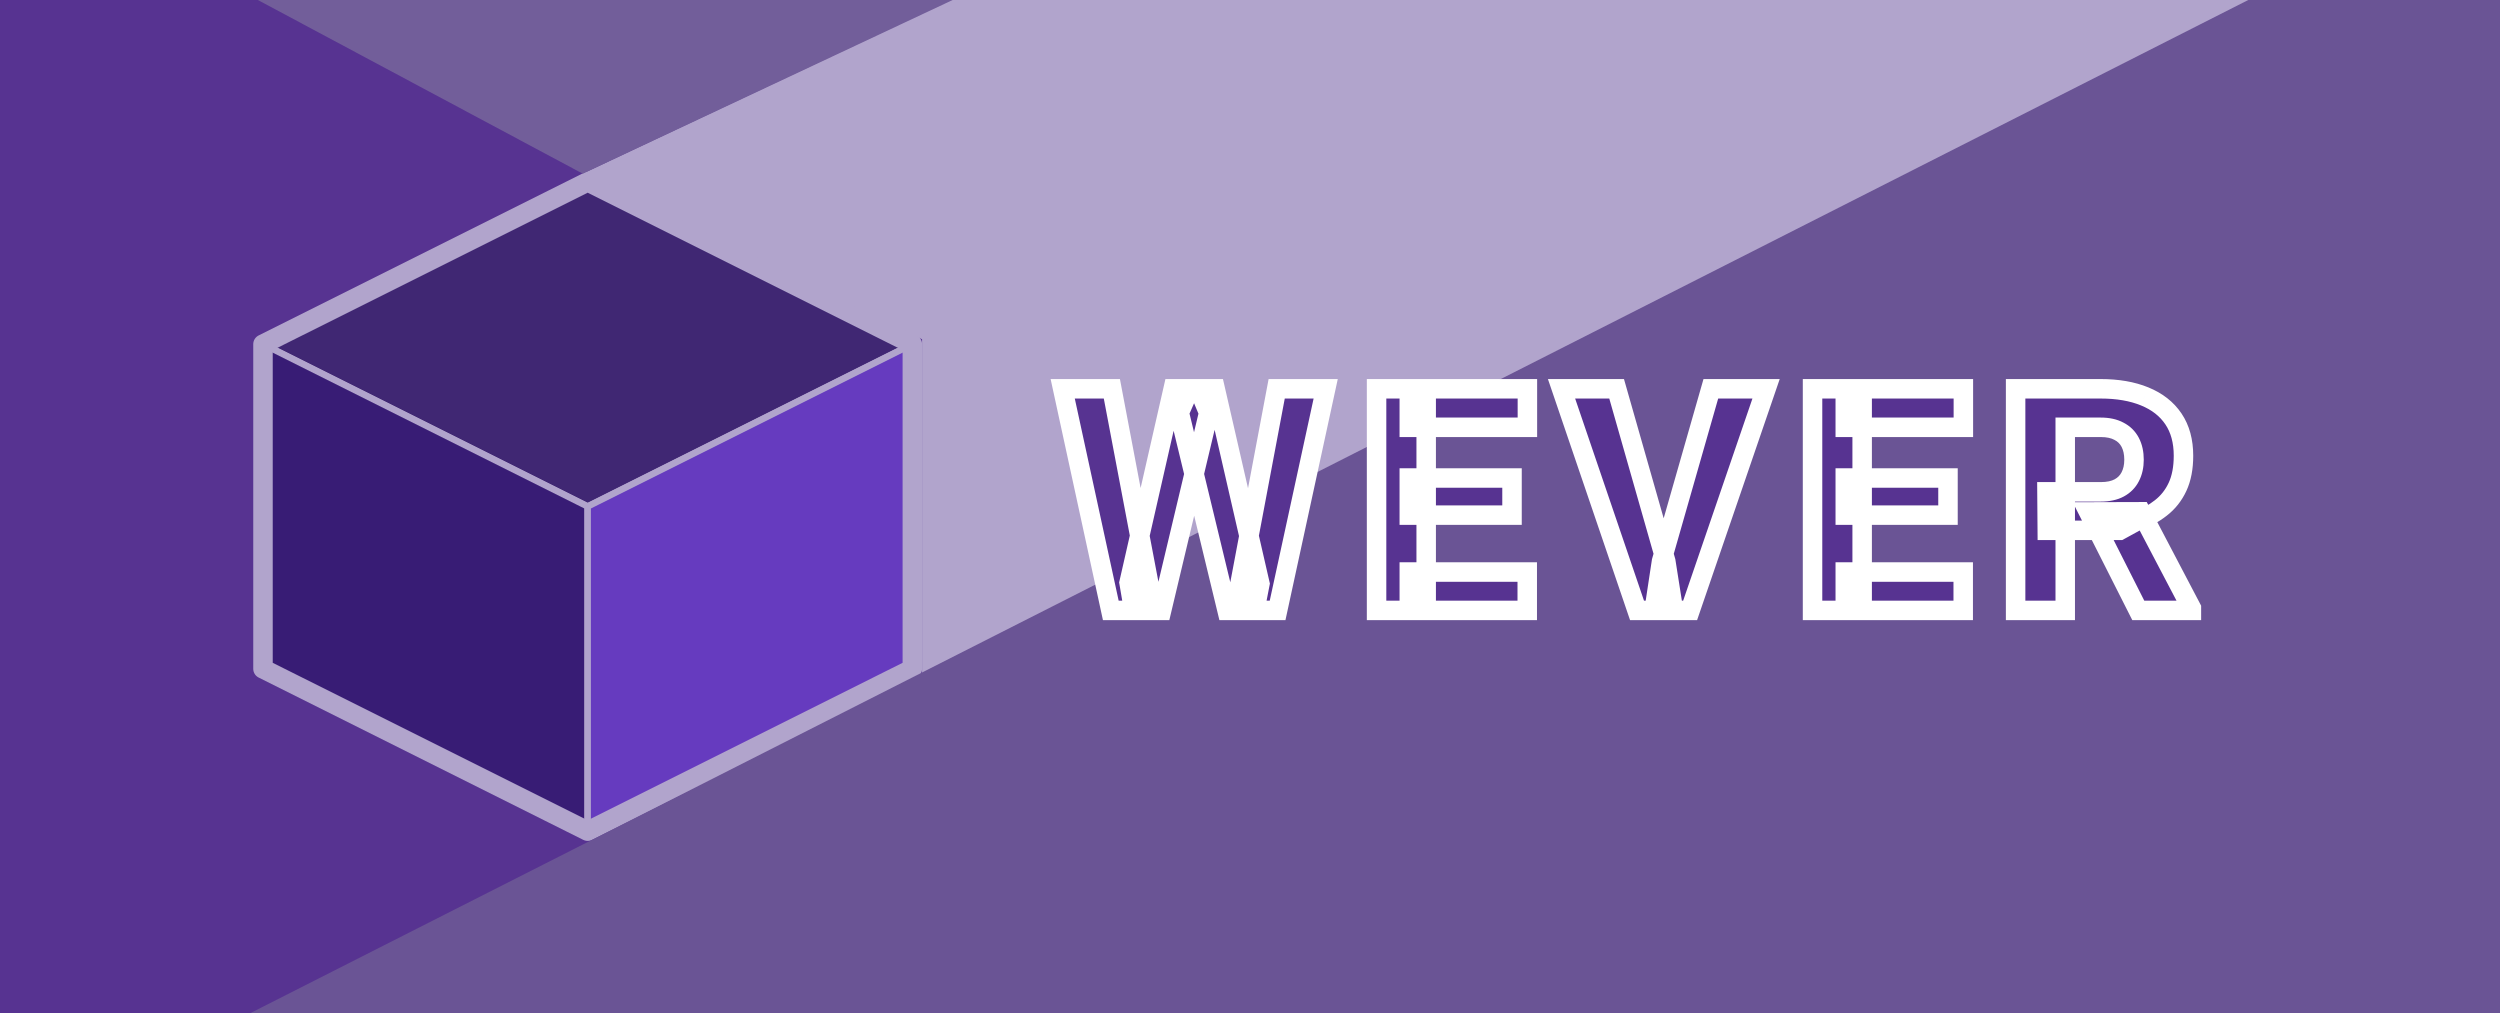 <svg width="770" height="312" viewBox="0 0 770 312" fill="none" xmlns="http://www.w3.org/2000/svg">
<rect x="0" y="0" width="770" height="312" fill="#808080" stroke="none"/>
<g clip-path="url(#clip0_34_19)">
<rect width="770" height="312" fill="#573391"/>
<path d="M81 106L181 56L281 106L181 156L81 106Z" fill="#402773" stroke="#B1A4CC" stroke-width="2"/>
<path d="M81 106V206L181 256V156L81 106Z" fill="#381C75" stroke="#B1A4CC" stroke-width="2"/>
<path d="M181 156V256L281 206V106L181 156Z" fill="#663BBF" stroke="#B1A4CC" stroke-width="2"/>
<path d="M81 206V106L181 56L281 106V206L181 256L81 206Z" stroke="#B1A4CC" stroke-width="6" stroke-linecap="round" stroke-linejoin="round"/>
<path d="M340.5 -22.5H794V326H306.5H284V207V104.5L180 53.2L340.5 -22.5Z" fill="#B1A4CC"/>
<path d="M725 -16.5H779V323.5H54.5L725 -16.5Z" fill="#6A5495"/>
<path d="M347.75 179.469L361.344 119.75H369.172L372.266 127.156L357.781 188H349.203L347.75 179.469ZM342.453 119.75L353.844 179.75L351.875 188H342.125L327.312 119.75H342.453ZM381.969 179.422L393.219 119.75H408.312L393.5 188H383.844L381.969 179.422ZM374.281 119.75L388.062 179.797L386.469 188H377.938L363.219 127.109L366.453 119.75H374.281ZM470.39 176.188V188H434.062V176.188H470.39ZM439.265 119.75V188H423.984V119.75H439.265ZM465.702 147.219V158.656H434.062V147.219H465.702ZM470.437 119.75V131.609H434.062V119.75H470.437ZM511.749 172.859L526.936 119.75H543.952L520.561 188H509.452L511.749 172.859ZM497.921 119.75L513.061 172.859L515.452 188H504.202L480.952 119.75H497.921ZM604.67 176.188V188H568.342V176.188H604.67ZM573.545 119.75V188H558.264V119.75H573.545ZM599.982 147.219V158.656H568.342V147.219H599.982ZM604.717 119.75V131.609H568.342V119.75H604.717ZM620.81 119.75H647.013C652.232 119.75 656.747 120.531 660.56 122.094C664.404 123.656 667.357 125.969 669.419 129.031C671.482 132.094 672.513 135.875 672.513 140.375C672.513 144.125 671.904 147.312 670.685 149.938C669.466 152.562 667.747 154.734 665.529 156.453C663.341 158.172 660.779 159.562 657.841 160.625L652.872 163.344H630.56L630.466 151.484H647.06C649.341 151.484 651.232 151.078 652.732 150.266C654.232 149.453 655.357 148.312 656.107 146.844C656.888 145.344 657.279 143.594 657.279 141.594C657.279 139.531 656.888 137.75 656.107 136.25C655.326 134.75 654.169 133.609 652.638 132.828C651.138 132.016 649.263 131.609 647.013 131.609H636.091V188H620.81V119.75ZM658.591 188L643.263 157.672L659.388 157.625L674.951 187.297V188H658.591Z" fill="#573391"/>
<path d="M347.75 179.469L344.825 178.803L344.692 179.384L344.793 179.972L347.75 179.469ZM361.344 119.75V116.75H358.95L358.419 119.084L361.344 119.75ZM369.172 119.75L371.94 118.594L371.17 116.75H369.172V119.75ZM372.266 127.156L375.184 127.851L375.41 126.901L375.034 126L372.266 127.156ZM357.781 188V191H360.151L360.7 188.695L357.781 188ZM349.203 188L346.246 188.504L346.671 191H349.203V188ZM342.453 119.75L345.4 119.19L344.937 116.75H342.453V119.75ZM353.844 179.75L356.762 180.446L356.911 179.822L356.791 179.19L353.844 179.75ZM351.875 188V191H354.243L354.793 188.696L351.875 188ZM342.125 188L339.193 188.636L339.706 191H342.125V188ZM327.312 119.75V116.75H323.592L324.381 120.386L327.312 119.75ZM381.969 179.422L379.021 178.866L378.908 179.466L379.038 180.062L381.969 179.422ZM393.219 119.75V116.75H390.731L390.271 119.194L393.219 119.75ZM408.312 119.75L411.244 120.386L412.033 116.75H408.312V119.75ZM393.5 188V191H395.919L396.432 188.636L393.5 188ZM383.844 188L380.913 188.641L381.429 191H383.844V188ZM374.281 119.75L377.205 119.079L376.671 116.75H374.281V119.75ZM388.062 179.797L391.007 180.369L391.129 179.745L390.986 179.126L388.062 179.797ZM386.469 188V191H388.942L389.414 188.572L386.469 188ZM377.938 188L375.021 188.705L375.576 191H377.938V188ZM363.219 127.109L360.472 125.902L360.065 126.83L360.303 127.814L363.219 127.109ZM366.453 119.75V116.75H364.495L363.707 118.543L366.453 119.75ZM350.675 180.135L364.269 120.416L358.419 119.084L344.825 178.803L350.675 180.135ZM361.344 122.75H369.172V116.75H361.344V122.75ZM366.404 120.906L369.497 128.313L375.034 126L371.94 118.594L366.404 120.906ZM369.347 126.461L354.863 187.305L360.7 188.695L375.184 127.851L369.347 126.461ZM357.781 185H349.203V191H357.781V185ZM352.161 187.496L350.707 178.965L344.793 179.972L346.246 188.504L352.161 187.496ZM339.506 120.31L350.896 180.31L356.791 179.19L345.4 119.19L339.506 120.31ZM350.926 179.054L348.957 187.304L354.793 188.696L356.762 180.446L350.926 179.054ZM351.875 185H342.125V191H351.875V185ZM345.057 187.364L330.244 119.114L324.381 120.386L339.193 188.636L345.057 187.364ZM327.312 122.75H342.453V116.75H327.312V122.75ZM384.917 179.978L396.167 120.306L390.271 119.194L379.021 178.866L384.917 179.978ZM393.219 122.75H408.312V116.75H393.219V122.75ZM405.381 119.114L390.568 187.364L396.432 188.636L411.244 120.386L405.381 119.114ZM393.5 185H383.844V191H393.5V185ZM386.775 187.359L384.9 178.781L379.038 180.062L380.913 188.641L386.775 187.359ZM371.357 120.421L385.139 180.468L390.986 179.126L377.205 119.079L371.357 120.421ZM385.118 179.225L383.524 187.428L389.414 188.572L391.007 180.369L385.118 179.225ZM386.469 185H377.938V191H386.469V185ZM380.854 187.295L366.135 126.405L360.303 127.814L375.021 188.705L380.854 187.295ZM365.965 128.316L369.2 120.957L363.707 118.543L360.472 125.902L365.965 128.316ZM366.453 122.75H374.281V116.75H366.453V122.75ZM470.39 176.188H473.39V173.188H470.39V176.188ZM470.39 188V191H473.39V188H470.39ZM434.062 188H431.062V191H434.062V188ZM434.062 176.188V173.188H431.062V176.188H434.062ZM439.265 119.75H442.265V116.75H439.265V119.75ZM439.265 188V191H442.265V188H439.265ZM423.984 188H420.984V191H423.984V188ZM423.984 119.75V116.75H420.984V119.75H423.984ZM465.702 147.219H468.702V144.219H465.702V147.219ZM465.702 158.656V161.656H468.702V158.656H465.702ZM434.062 158.656H431.062V161.656H434.062V158.656ZM434.062 147.219V144.219H431.062V147.219H434.062ZM470.437 119.75H473.437V116.75H470.437V119.75ZM470.437 131.609V134.609H473.437V131.609H470.437ZM434.062 131.609H431.062V134.609H434.062V131.609ZM434.062 119.75V116.75H431.062V119.75H434.062ZM467.39 176.188V188H473.39V176.188H467.39ZM470.39 185H434.062V191H470.39V185ZM437.062 188V176.188H431.062V188H437.062ZM434.062 179.188H470.39V173.188H434.062V179.188ZM436.265 119.75V188H442.265V119.75H436.265ZM439.265 185H423.984V191H439.265V185ZM426.984 188V119.75H420.984V188H426.984ZM423.984 122.75H439.265V116.75H423.984V122.75ZM462.702 147.219V158.656H468.702V147.219H462.702ZM465.702 155.656H434.062V161.656H465.702V155.656ZM437.062 158.656V147.219H431.062V158.656H437.062ZM434.062 150.219H465.702V144.219H434.062V150.219ZM467.437 119.75V131.609H473.437V119.75H467.437ZM470.437 128.609H434.062V134.609H470.437V128.609ZM437.062 131.609V119.75H431.062V131.609H437.062ZM434.062 122.75H470.437V116.75H434.062V122.75ZM511.749 172.859L508.864 172.035L508.812 172.219L508.783 172.409L511.749 172.859ZM526.936 119.75V116.75H524.674L524.052 118.925L526.936 119.75ZM543.952 119.75L546.79 120.723L548.151 116.75H543.952V119.75ZM520.561 188V191H522.704L523.399 188.973L520.561 188ZM509.452 188L506.486 187.55L505.962 191H509.452V188ZM497.921 119.75L500.806 118.928L500.185 116.75H497.921V119.75ZM513.061 172.859L516.025 172.391L515.996 172.212L515.946 172.037L513.061 172.859ZM515.452 188V191H518.963L518.415 187.532L515.452 188ZM504.202 188L501.362 188.967L502.055 191H504.202V188ZM480.952 119.75V116.75H476.761L478.112 120.717L480.952 119.75ZM514.633 173.684L529.821 120.575L524.052 118.925L508.864 172.035L514.633 173.684ZM526.936 122.75H543.952V116.75H526.936V122.75ZM541.114 118.777L517.723 187.027L523.399 188.973L546.79 120.723L541.114 118.777ZM520.561 185H509.452V191H520.561V185ZM512.418 188.45L514.715 173.309L508.783 172.409L506.486 187.55L512.418 188.45ZM495.036 120.572L510.176 173.682L515.946 172.037L500.806 118.928L495.036 120.572ZM510.098 173.327L512.489 188.468L518.415 187.532L516.025 172.391L510.098 173.327ZM515.452 185H504.202V191H515.452V185ZM507.042 187.033L483.792 118.783L478.112 120.717L501.362 188.967L507.042 187.033ZM480.952 122.75H497.921V116.75H480.952V122.75ZM604.67 176.188H607.67V173.188H604.67V176.188ZM604.67 188V191H607.67V188H604.67ZM568.342 188H565.342V191H568.342V188ZM568.342 176.188V173.188H565.342V176.188H568.342ZM573.545 119.75H576.545V116.75H573.545V119.75ZM573.545 188V191H576.545V188H573.545ZM558.264 188H555.264V191H558.264V188ZM558.264 119.75V116.75H555.264V119.75H558.264ZM599.982 147.219H602.982V144.219H599.982V147.219ZM599.982 158.656V161.656H602.982V158.656H599.982ZM568.342 158.656H565.342V161.656H568.342V158.656ZM568.342 147.219V144.219H565.342V147.219H568.342ZM604.717 119.75H607.717V116.75H604.717V119.75ZM604.717 131.609V134.609H607.717V131.609H604.717ZM568.342 131.609H565.342V134.609H568.342V131.609ZM568.342 119.75V116.75H565.342V119.75H568.342ZM601.67 176.188V188H607.67V176.188H601.67ZM604.67 185H568.342V191H604.67V185ZM571.342 188V176.188H565.342V188H571.342ZM568.342 179.188H604.67V173.188H568.342V179.188ZM570.545 119.75V188H576.545V119.75H570.545ZM573.545 185H558.264V191H573.545V185ZM561.264 188V119.75H555.264V188H561.264ZM558.264 122.75H573.545V116.75H558.264V122.75ZM596.982 147.219V158.656H602.982V147.219H596.982ZM599.982 155.656H568.342V161.656H599.982V155.656ZM571.342 158.656V147.219H565.342V158.656H571.342ZM568.342 150.219H599.982V144.219H568.342V150.219ZM601.717 119.75V131.609H607.717V119.75H601.717ZM604.717 128.609H568.342V134.609H604.717V128.609ZM571.342 131.609V119.75H565.342V131.609H571.342ZM568.342 122.75H604.717V116.75H568.342V122.75ZM620.81 119.75V116.75H617.81V119.75H620.81ZM660.56 122.094L659.422 124.87L659.43 124.873L660.56 122.094ZM665.529 156.453L663.692 154.081L663.683 154.088L663.675 154.094L665.529 156.453ZM657.841 160.625L656.821 157.804L656.604 157.882L656.401 157.993L657.841 160.625ZM652.872 163.344V166.344H653.64L654.313 165.976L652.872 163.344ZM630.56 163.344L627.56 163.367L627.584 166.344H630.56V163.344ZM630.466 151.484V148.484H627.442L627.466 151.508L630.466 151.484ZM656.107 146.844L653.446 145.458L653.441 145.469L653.435 145.479L656.107 146.844ZM652.638 132.828L651.209 135.466L651.242 135.484L651.275 135.5L652.638 132.828ZM636.091 131.609V128.609H633.091V131.609H636.091ZM636.091 188V191H639.091V188H636.091ZM620.81 188H617.81V191H620.81V188ZM658.591 188L655.914 189.353L656.746 191H658.591V188ZM643.263 157.672L643.254 154.672L638.393 154.686L640.586 159.025L643.263 157.672ZM659.388 157.625L662.045 156.232L661.199 154.62L659.379 154.625L659.388 157.625ZM674.951 187.297H677.951V186.558L677.607 185.903L674.951 187.297ZM674.951 188V191H677.951V188H674.951ZM620.81 122.75H647.013V116.75H620.81V122.75ZM647.013 122.75C651.942 122.75 656.053 123.489 659.422 124.87L661.698 119.318C657.442 117.574 652.522 116.75 647.013 116.75V122.75ZM659.43 124.873C662.792 126.24 665.242 128.199 666.931 130.707L671.908 127.355C669.472 123.738 666.015 121.073 661.69 119.315L659.43 124.873ZM666.931 130.707C668.593 133.175 669.513 136.34 669.513 140.375H675.513C675.513 135.41 674.371 131.012 671.908 127.355L666.931 130.707ZM669.513 140.375C669.513 143.813 668.953 146.544 667.964 148.674L673.406 151.201C674.854 148.081 675.513 144.437 675.513 140.375H669.513ZM667.964 148.674C666.941 150.878 665.519 152.666 663.692 154.081L667.366 158.825C669.976 156.803 671.992 154.247 673.406 151.201L667.964 148.674ZM663.675 154.094C661.768 155.593 659.494 156.837 656.821 157.804L658.862 163.446C662.063 162.288 664.915 160.751 667.382 158.812L663.675 154.094ZM656.401 157.993L651.432 160.712L654.313 165.976L659.281 163.257L656.401 157.993ZM652.872 160.344H630.56V166.344H652.872V160.344ZM633.56 163.32L633.466 151.461L627.466 151.508L627.56 163.367L633.56 163.32ZM630.466 154.484H647.06V148.484H630.466V154.484ZM647.06 154.484C649.679 154.484 652.099 154.02 654.161 152.904L651.303 147.628C650.365 148.136 649.004 148.484 647.06 148.484V154.484ZM654.161 152.904C656.175 151.813 657.743 150.237 658.779 148.208L653.435 145.479C652.971 146.388 652.289 147.094 651.303 147.628L654.161 152.904ZM658.768 148.23C659.809 146.23 660.279 143.988 660.279 141.594H654.279C654.279 143.199 653.967 144.458 653.446 145.458L658.768 148.23ZM660.279 141.594C660.279 139.153 659.816 136.876 658.768 134.864L653.446 137.636C653.961 138.624 654.279 139.909 654.279 141.594H660.279ZM658.768 134.864C657.693 132.801 656.079 131.216 654.002 130.156L651.275 135.5C652.26 136.003 652.958 136.699 653.446 137.636L658.768 134.864ZM654.067 130.19C652.011 129.076 649.608 128.609 647.013 128.609V134.609C648.918 134.609 650.266 134.955 651.209 135.466L654.067 130.19ZM647.013 128.609H636.091V134.609H647.013V128.609ZM633.091 131.609V188H639.091V131.609H633.091ZM636.091 185H620.81V191H636.091V185ZM623.81 188V119.75H617.81V188H623.81ZM661.269 186.647L645.941 156.319L640.586 159.025L655.914 189.353L661.269 186.647ZM643.272 160.672L659.397 160.625L659.379 154.625L643.254 154.672L643.272 160.672ZM656.731 159.018L672.294 188.69L677.607 185.903L662.045 156.232L656.731 159.018ZM671.951 187.297V188H677.951V187.297H671.951ZM674.951 185H658.591V191H674.951V185Z" fill="white"/>
<path d="M303 -4.5L179.5 53.5L71 -4.5H303Z" fill="#725E9A"/>
</g>
<defs>
<clipPath id="clip0_34_19">
<rect width="770" height="312" fill="white"/>
</clipPath>
</defs>
</svg>
